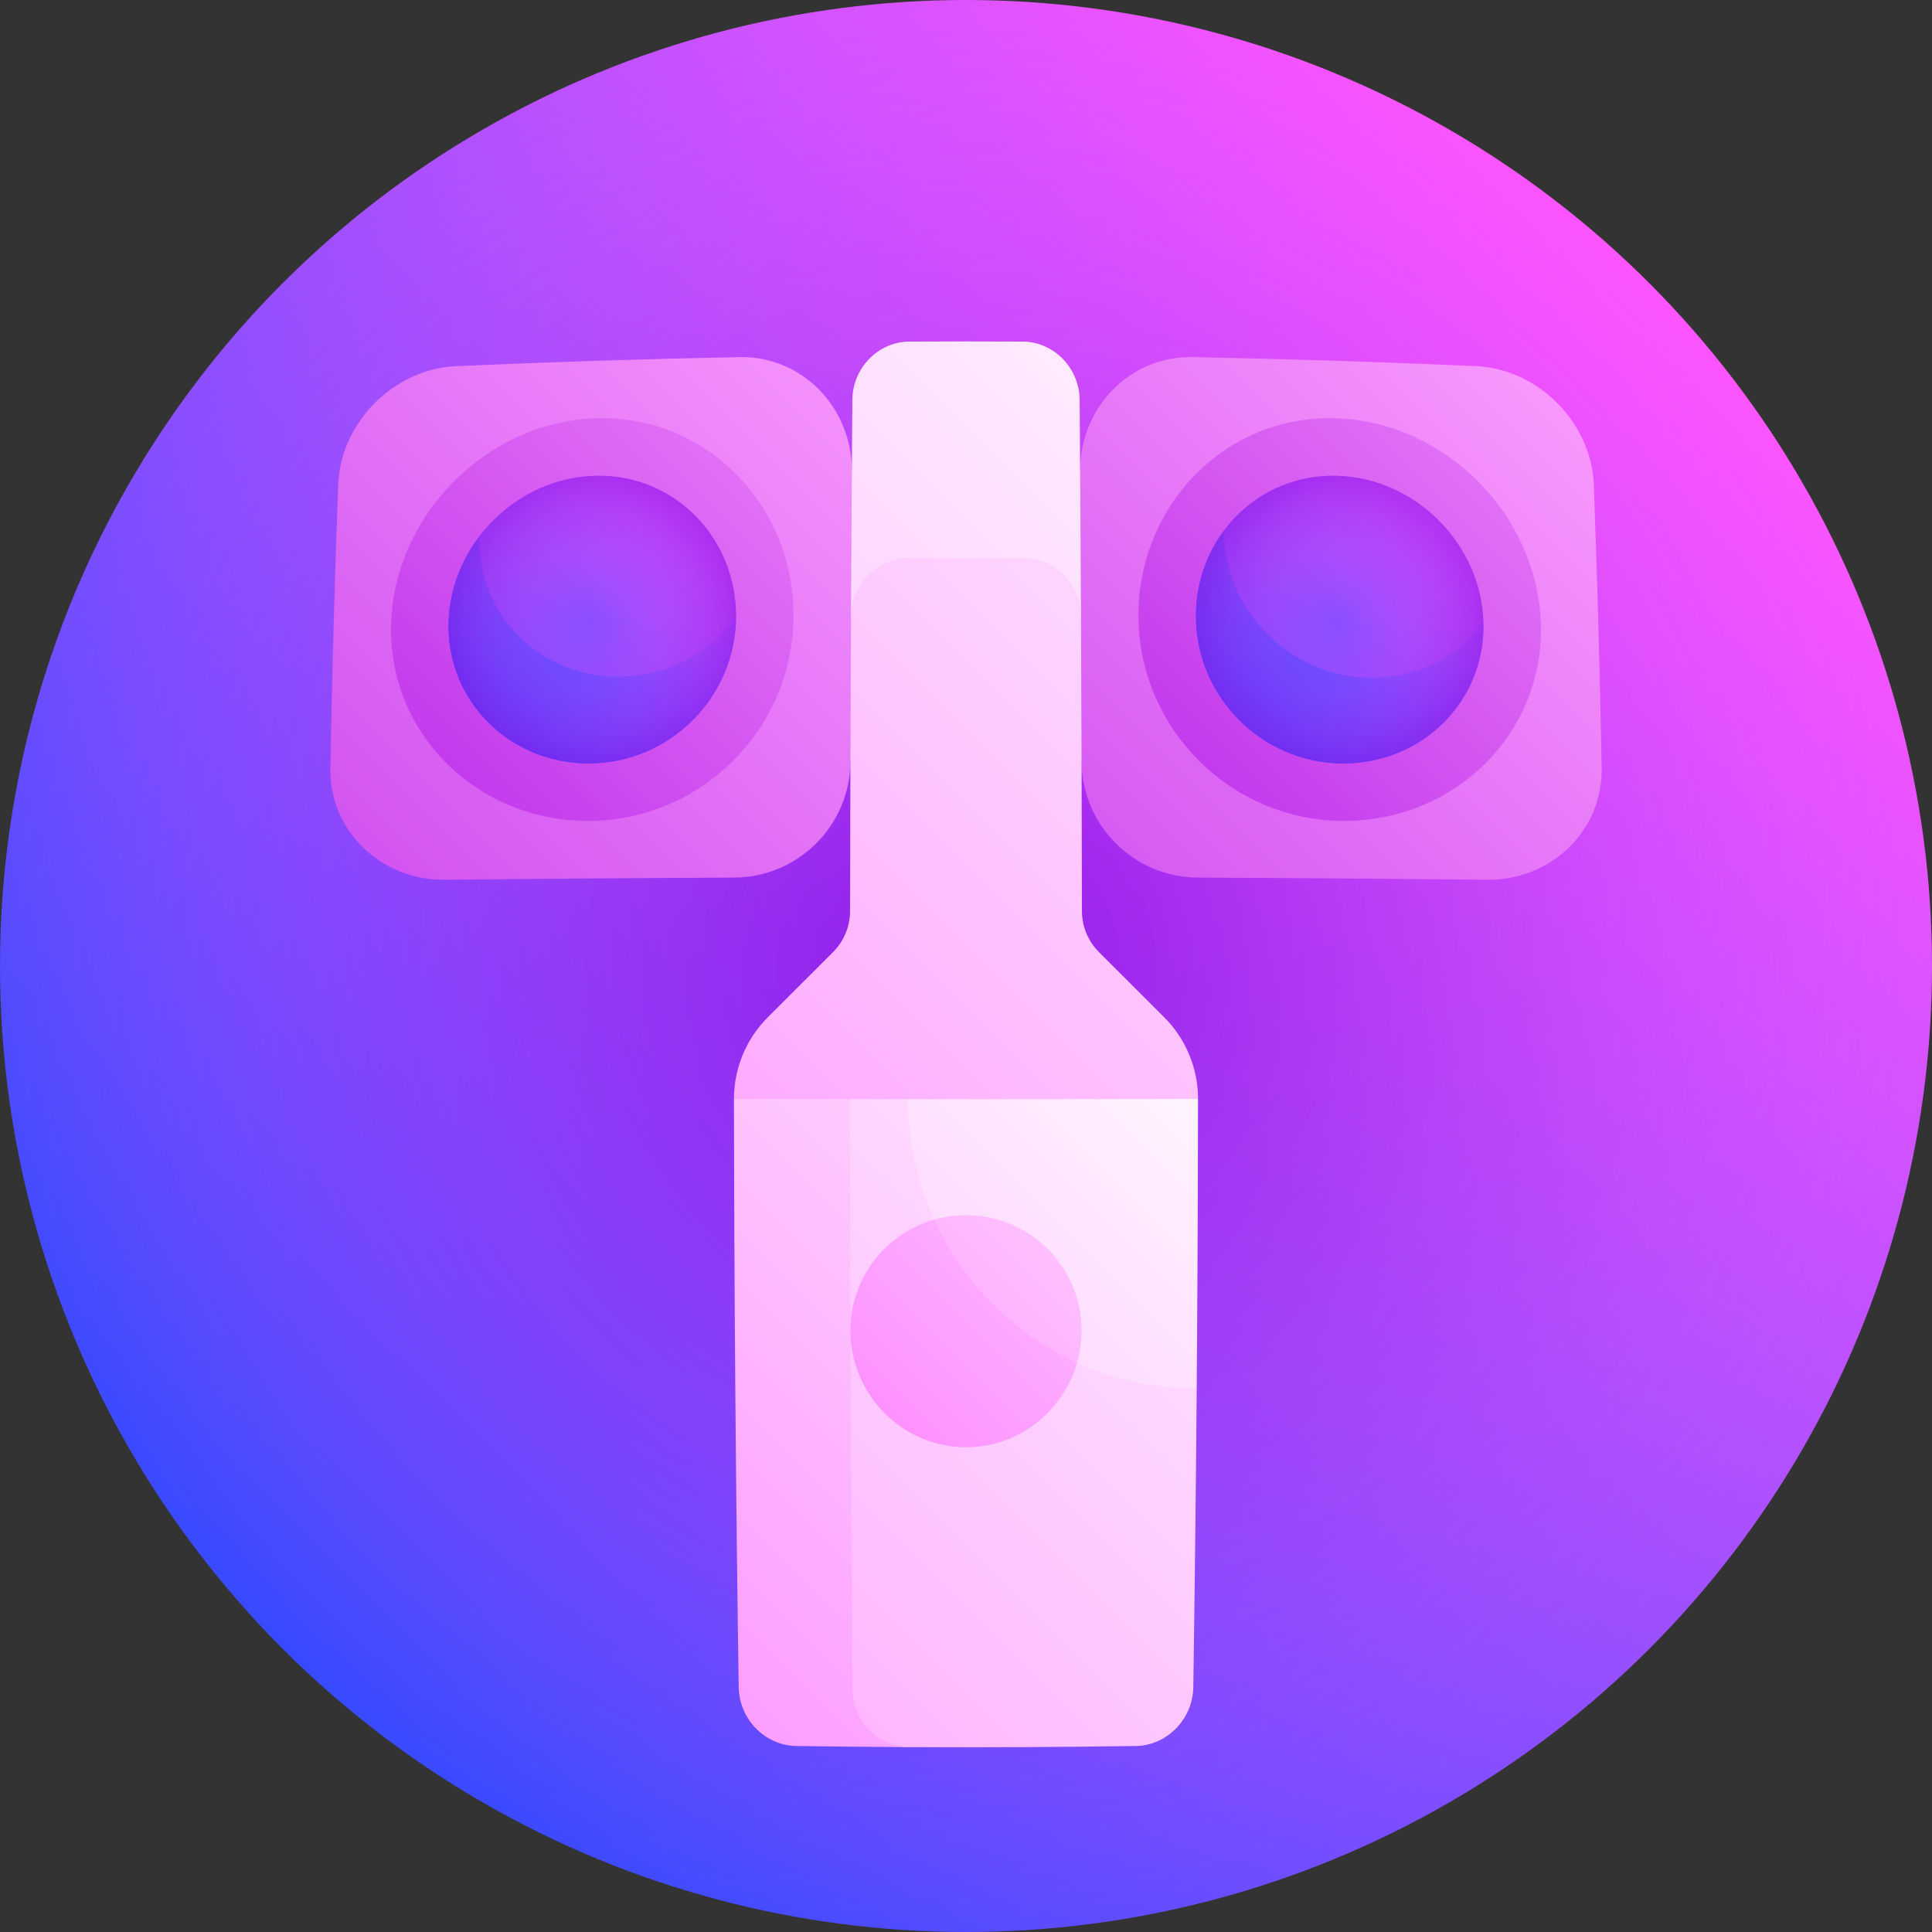 <svg id="Layer_1" enable-background="new 0 0 512 512" height="512" viewBox="0 0 512 512" width="512" xmlns="http://www.w3.org/2000/svg" xmlns:xlink="http://www.w3.org/1999/xlink"><rect x="0" y="0" width="512" height="512" fill="#333333" stroke="none"/><linearGradient id="lg1"><stop offset="0" stop-color="#364aff"/><stop offset="1" stop-color="#fc54ff"/></linearGradient><linearGradient id="SVGID_1_" gradientUnits="userSpaceOnUse" x1="74.981" x2="437.02" xlink:href="#lg1" y1="437.019" y2="74.98"/><radialGradient id="SVGID_2_" cx="256.001" cy="256" gradientUnits="userSpaceOnUse" r="258.6"><stop offset="0" stop-color="#8d00db" stop-opacity=".66"/><stop offset=".207" stop-color="#9f0de1" stop-opacity=".523"/><stop offset=".618" stop-color="#cc30f0" stop-opacity=".252"/><stop offset="1" stop-color="#fc54ff" stop-opacity="0"/></radialGradient><linearGradient id="lg2"><stop offset="0" stop-color="#b31de7"/><stop offset="1" stop-color="#fda0ff"/></linearGradient><linearGradient id="SVGID_3_" gradientUnits="userSpaceOnUse" x1="-13.625" x2="249.804" xlink:href="#lg2" y1="336.588" y2="73.16"/><linearGradient id="SVGID_4_" gradientUnits="userSpaceOnUse" x1="73.919" x2="268.9" xlink:href="#lg2" y1="247.959" y2="52.978"/><linearGradient id="SVGID_5_" gradientUnits="userSpaceOnUse" x1="100.042" x2="232.923" xlink:href="#lg1" y1="221.487" y2="88.606"/><linearGradient id="SVGID_6_" gradientUnits="userSpaceOnUse" x1="133.602" x2="222.901" xlink:href="#lg1" y1="188.201" y2="98.902"/><linearGradient id="lg3"><stop offset="0" stop-color="#fc54ff" stop-opacity="0"/><stop offset=".154" stop-color="#f54efd" stop-opacity=".102"/><stop offset=".386" stop-color="#e03ff6" stop-opacity=".254"/><stop offset=".666" stop-color="#be25eb" stop-opacity=".439"/><stop offset=".982" stop-color="#9002dc" stop-opacity=".648"/><stop offset="1" stop-color="#8d00db" stop-opacity=".66"/></linearGradient><radialGradient id="SVGID_7_" cx="156.964" cy="164.192" gradientUnits="userSpaceOnUse" r="46.439" xlink:href="#lg3"/><linearGradient id="SVGID_8_" gradientUnits="userSpaceOnUse" x1="174.928" x2="429.11" xlink:href="#lg2" y1="344.36" y2="90.178"/><linearGradient id="SVGID_9_" gradientUnits="userSpaceOnUse" x1="274.218" x2="462.364" xlink:href="#lg2" y1="245.036" y2="56.889"/><linearGradient id="SVGID_10_" gradientUnits="userSpaceOnUse" x1="299.755" x2="427.982" xlink:href="#lg1" y1="219.487" y2="91.26"/><linearGradient id="SVGID_11_" gradientUnits="userSpaceOnUse" x1="332.16" x2="418.541" xlink:href="#lg1" y1="187.37" y2="100.989"/><radialGradient id="SVGID_12_" cx="355.037" cy="164.192" gradientUnits="userSpaceOnUse" r="46.439" xlink:href="#lg3"/><linearGradient id="lg4"><stop offset="0" stop-color="#fc54ff"/><stop offset=".406" stop-color="#fd9bff"/><stop offset="1" stop-color="#fff"/></linearGradient><linearGradient id="SVGID_13_" gradientUnits="userSpaceOnUse" x1="-167.498" x2="349.808" xlink:href="#lg4" y1="555.123" y2="37.817"/><linearGradient id="SVGID_14_" gradientUnits="userSpaceOnUse" x1="-28.886" x2="427.812" xlink:href="#lg4" y1="524.484" y2="67.785"/><linearGradient id="SVGID_15_" gradientUnits="userSpaceOnUse" x1="10.618" x2="383.557" xlink:href="#lg4" y1="584.257" y2="211.318"/><linearGradient id="SVGID_16_" gradientUnits="userSpaceOnUse" x1="-52.54" x2="403.343" xlink:href="#lg4" y1="695.658" y2="239.775"/><linearGradient id="SVGID_17_" gradientUnits="userSpaceOnUse" x1="-19.134" x2="341.247" xlink:href="#lg4" y1="627.587" y2="267.205"/><linearGradient id="SVGID_18_" gradientUnits="userSpaceOnUse" x1="160.392" x2="372.584" xlink:href="#lg4" y1="448.308" y2="236.116"/><linearGradient id="SVGID_19_" gradientUnits="userSpaceOnUse" x1="132.38" x2="367.968" xlink:href="#lg4" y1="476.3" y2="240.712"/><g><circle cx="256" cy="256" fill="url(#SVGID_1_)" r="256"/><circle cx="256" cy="256" fill="url(#SVGID_2_)" r="256"/><path d="m194.585 232.562c-25.59.119-51.179.313-76.769.581-16.963.15-30.584-13.101-30.271-29.642.457-25 1.149-50 2.075-75 .635-16.538 14.695-30.716 31.252-31.473 25.024-1.105 50.047-1.903 75.071-2.394 16.559-.334 29.894 13.312 29.806 30.283 9.999 12.72 20.094 25.503 30.251 38.315-10.157 12.813-20.377 25.656-30.628 38.498-.048 16.974-13.821 30.758-30.787 30.832z" fill="url(#SVGID_3_)"/><path d="m210.293 163.437c-.187 29.691-24.309 53.842-53.98 54.115-29.664.232-53.438-22.99-52.67-52.033.786-29.033 25.329-53.766 54.387-54.676 29.064-.888 52.418 22.914 52.263 52.594z" fill="url(#SVGID_4_)"/><path d="m195.057 163.597c-.19 21.177-17.437 38.457-38.599 38.711-21.157.238-38.07-16.376-37.58-37.223.496-20.842 17.958-38.419 38.806-38.997 20.853-.574 37.551 16.337 37.373 37.509z" fill="url(#SVGID_5_)"/><path d="m164.375 179.318c-21.103.296-37.907-16.273-37.348-37.16-4.924 6.479-7.957 14.416-8.148 22.927-.49 20.847 16.422 37.461 37.58 37.223 21.161-.253 38.408-17.534 38.599-38.71-7.039 9.39-18.191 15.528-30.683 15.72z" fill="url(#SVGID_6_)"/><path d="m195.057 163.597c-.19 21.177-17.437 38.457-38.599 38.711-21.157.238-38.07-16.376-37.58-37.223.496-20.842 17.958-38.419 38.806-38.997 20.853-.574 37.551 16.337 37.373 37.509z" fill="url(#SVGID_7_)"/><path d="m394.184 233.142c-25.59-.268-51.179-.462-76.769-.581-16.965-.073-30.739-13.858-30.787-30.833-10.251-12.843-20.471-25.686-30.628-38.498 10.157-12.812 20.251-25.595 30.251-38.315-.088-16.972 13.247-30.618 29.806-30.283 25.024.491 50.047 1.289 75.071 2.394 16.557.756 30.616 14.936 31.252 31.473.926 25 1.618 50 2.075 75 .312 16.543-13.308 29.794-30.271 29.643z" fill="url(#SVGID_8_)"/><path d="m408.357 165.519c.768 29.044-23.006 52.263-52.67 52.033-29.671-.271-53.793-24.426-53.98-54.115-.155-29.68 23.198-53.483 52.263-52.593 29.058.909 53.601 25.644 54.387 54.675z" fill="url(#SVGID_9_)"/><path d="m393.121 165.085c.49 20.847-16.422 37.461-37.58 37.223-21.161-.253-38.408-17.534-38.599-38.711-.178-21.172 16.521-38.083 37.372-37.509 20.849.579 38.311 18.156 38.807 38.997z" fill="url(#SVGID_10_)"/><path d="m362.896 179.576c-21.107-.362-38.357-17.689-38.616-38.849-4.677 6.32-7.422 14.245-7.337 22.871.19 21.177 17.437 38.457 38.599 38.711 21.157.238 38.07-16.376 37.58-37.223-6.742 8.99-17.735 14.712-30.226 14.49z" fill="url(#SVGID_11_)"/><path d="m393.121 165.085c.49 20.847-16.422 37.461-37.58 37.223-21.161-.253-38.408-17.534-38.599-38.711-.178-21.172 16.521-38.083 37.372-37.509 20.849.579 38.311 18.156 38.807 38.997z" fill="url(#SVGID_12_)"/><path d="m271 90.522c-10-.05-20-.05-30 0-8.278.042-15.05 6.993-15.119 15.475-.141 19.108-.259 38.217-.353 57.325 20.314-.122 40.629-.122 60.943 0-.094-19.108-.211-38.217-.353-57.325-.068-8.483-6.84-15.432-15.118-15.475z" fill="url(#SVGID_13_)"/><path d="m308.492 269.554c-5.75-5.737-11.502-11.483-17.253-17.231-2.886-2.884-4.509-6.795-4.515-10.869-.04-26.044-.124-52.087-.252-78.131-.046-8.483-6.888-15.412-15.276-15.441-10.13-.035-20.261-.035-30.391 0-8.387.03-15.23 6.958-15.276 15.441-.128 26.044-.212 52.087-.252 78.131-.006 4.075-1.63 7.984-4.515 10.869-5.751 5.749-11.504 11.494-17.253 17.231-5.77 5.758-9.01 13.551-8.999 21.68 20.516 15.357 41.044 30.797 61.491 46.172 20.447-15.375 40.975-30.815 61.491-46.172.01-8.129-3.23-15.922-9-21.68z" fill="url(#SVGID_14_)"/><path d="m225.255 291.269c-10.248-.008-20.497-.02-30.745-.035.065 51.961.483 103.922 1.254 155.884.132 8.462 6.96 15.462 15.237 15.588 10 .15 20 .25 30 .3-5.231-57.268-10.586-114.525-15.746-171.737z" fill="url(#SVGID_15_)"/><path d="m240.627 291.278c-5.124-.002-10.249-.005-15.373-.009.033 52.087.242 104.175.627 156.262.069 8.483 6.841 15.434 15.119 15.475 20 .1 40 0 60-.3 8.278-.125 15.106-7.128 15.237-15.588.392-26.419.692-52.838.902-79.257-25.272-25.297-50.882-50.954-76.512-76.583z" fill="url(#SVGID_16_)"/><path d="m240.627 291.278c.067 42.455 34.353 77.011 76.512 76.583.202-25.542.32-51.085.352-76.627-25.621.039-51.242.053-76.864.044z" fill="url(#SVGID_17_)"/><path d="m247.575 323.21c-12.86 3.662-22.251 15.468-22.2 29.51.069 16.961 13.794 30.81 30.625 30.811 13.935.001 25.717-9.493 29.42-22.375-12.561-12.606-25.189-25.27-37.845-37.946z" fill="url(#SVGID_18_)"/><path d="m285.42 361.155c.77-2.684 1.196-5.512 1.205-8.436.064-16.965-13.661-30.685-30.625-30.689-2.923.001-5.747.416-8.425 1.179 7.674 16.8 21.162 30.349 37.845 37.946z" fill="url(#SVGID_19_)"/></g></svg>